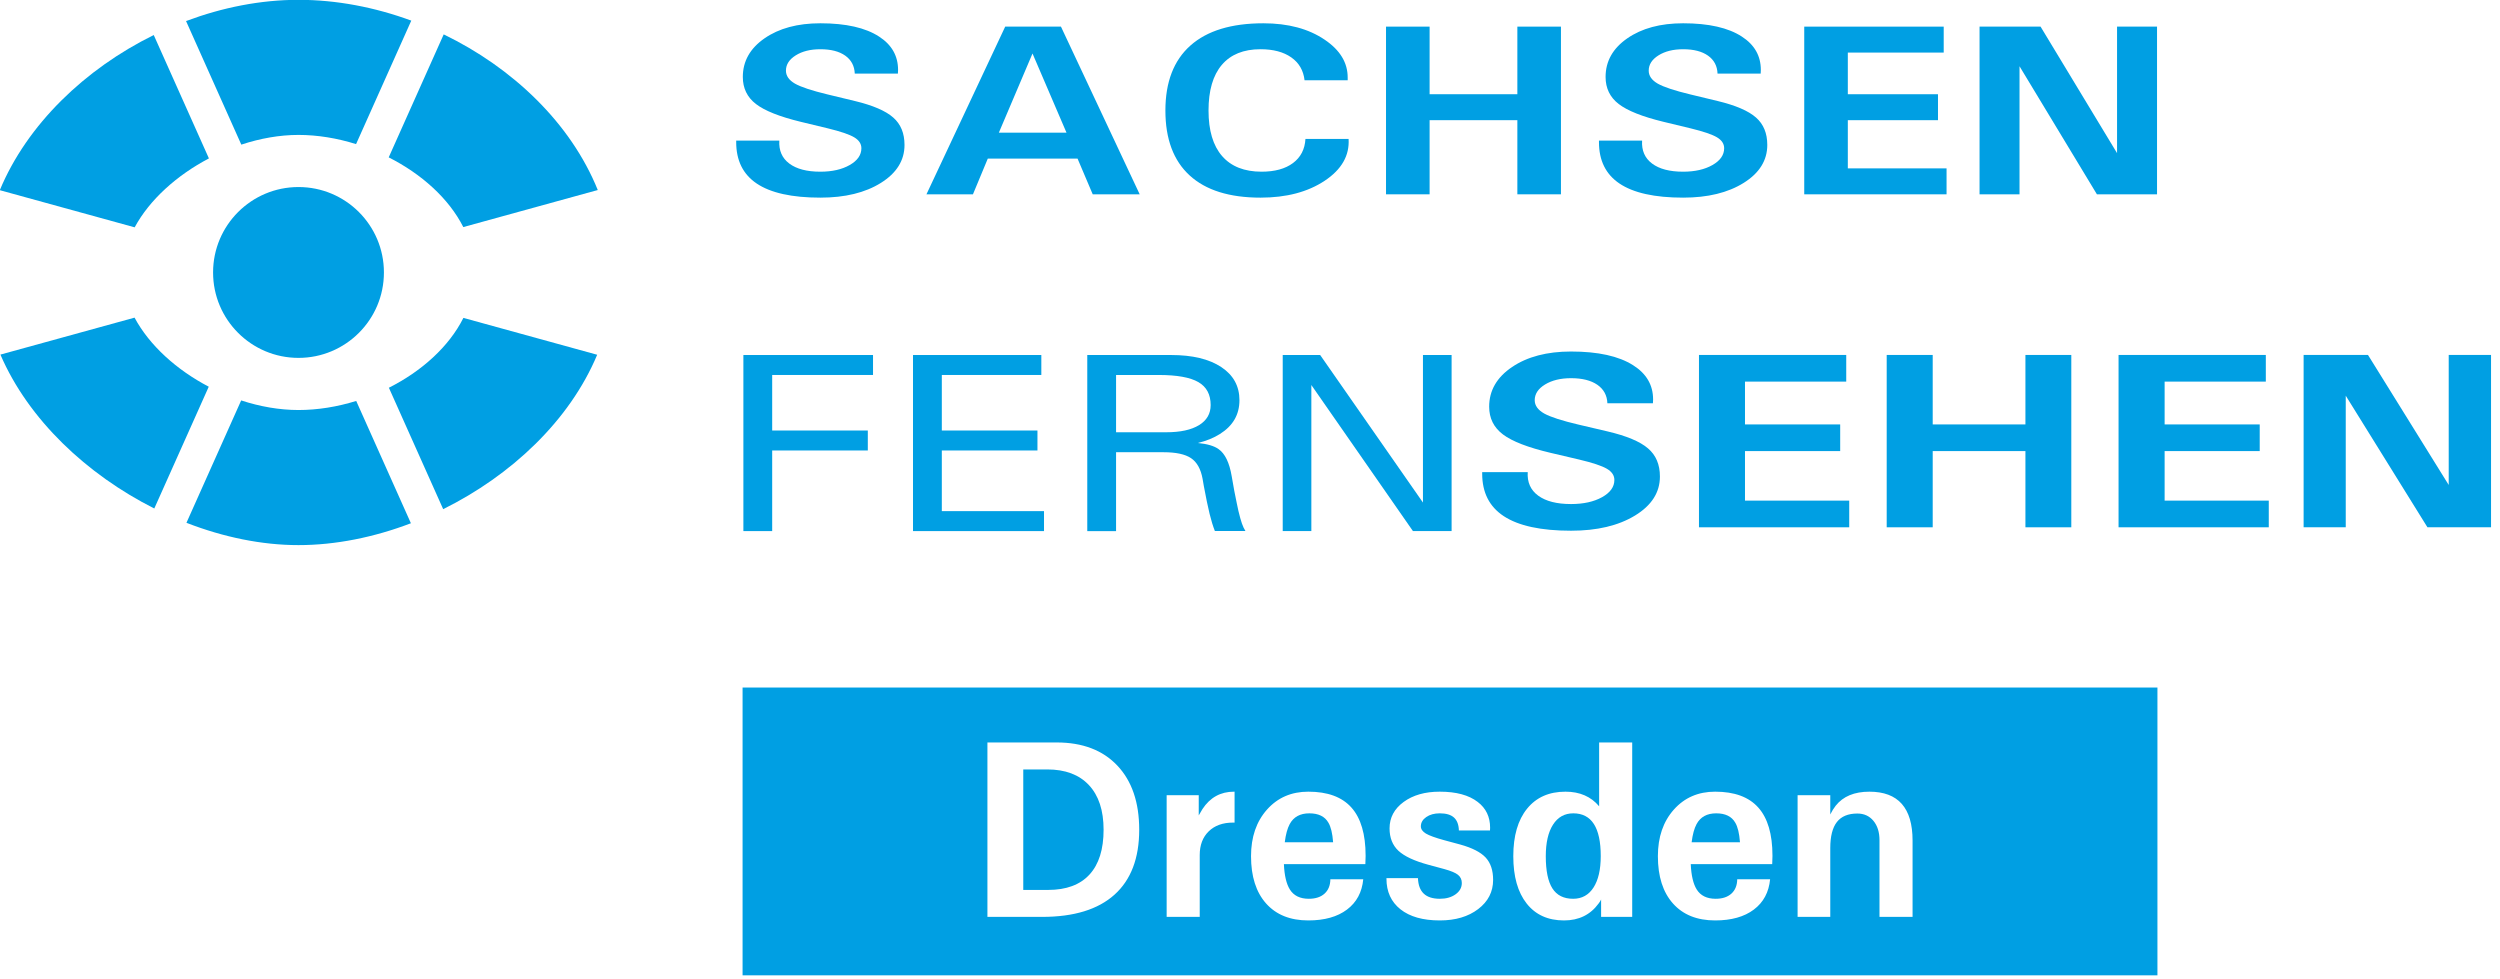 <svg width="800" height="313.28" version="1.1" viewBox="0 0 800 313.28" xml:space="preserve" xmlns="http://www.w3.org/2000/svg">
<g transform="matrix(.063 0 0 .063 -17.331 -16.731)" fill="#009fe3">
	<g fill="#009fe3">
		<polygon class="st0" points="4709.5 2119.5 4709.5 2170.2 4197.3 2170.2 4197.3 2452.3 4683 2452.3 4683 2503 4683 2553.7 4197.3 2553.7 4197.3 2963.2 4124.5 2963.2 4051 2963.2 4051 2068.8 4709.5 2068.8"/>
		<polygon class="st0" points="5564.4 2119.5 5564.4 2170.2 5058.9 2170.2 5058.9 2452.3 5544.7 2452.3 5544.7 2503 5544.7 2553.7 5058.9 2553.7 5058.9 2861.8 5578 2861.8 5578 2912.5 5578 2963.2 4912.6 2963.2 4912.6 2068.8 5564.4 2068.8"/>
		<path class="st0" d="m5944 2461.2h254.62c71.76 0 127.35-12.04 166.72-36.14 39.41-24.08 59.12-58.11 59.12-102.06 0-53.65-20.85-92.55-62.54-116.63-41.65-24.1-108.97-36.14-201.94-36.14h-215.98zm-146.25-392.37h425.87c108.12 0 193.01 20.39 254.62 61.16 61.65 40.79 92.46 96.89 92.46 168.3 0 73.12-33.09 130.38-99.26 171.79-31.32 19.85-68.71 35.07-112.16 45.64 48.01 4.65 83.08 15 105.36 31.05 32.79 22.83 55.04 68.69 66.69 137.57 9.04 54.1 17.65 99.74 25.73 136.91l8.35 39.3c6.58 27.48 12.5 48.82 17.83 64.02 5.29 15.22 11.21 27.9 17.79 38.05h-155.21c-9.56-24.1-18.53-53.25-26.87-87.48-8.35-34.25-18.05-81.16-29.16-140.73l-6.47-37.41c-9.12-49.45-28.64-84.19-58.53-104.28-29.89-20.05-76.47-30.11-139.78-30.11h-241.02v400.63h-146.25v-894.41z"/>
		<polygon class="st0" points="6790.5 2068.8 6885.2 2068.8 6980.7 2068.8 7502.8 2818.2 7502.8 2068.8 7575.6 2068.8 7648.3 2068.8 7648.3 2963.2 7550.6 2963.2 7452 2963.2 6935.9 2221.2 6935.9 2963.2 6863.2 2963.2 6790.5 2963.2"/>
		<path class="st0" d="m8439.6 2313.9c-1.62-40.18-18.57-71.47-50.95-93.82-32.36-22.37-76.91-33.57-133.6-33.57-52.98 0-96.98 10.68-132.02 32-35.04 21.34-52.58 47.96-52.58 79.85 0 26.93 16.14 49.49 48.35 67.72 32.21 17.81 90.66 36.65 175.47 56.54l145.66 34.17c97.09 22.78 165.76 51.56 206.06 86.36 40.29 34.38 60.44 82 60.44 142.9 0 80.77-42.21 146.83-126.54 198.19-84.41 51.38-192.64 77.04-324.84 77.04-152.64 0-266.53-24.63-341.75-73.94-73.09-48.05-109.63-119.9-109.63-215.6v-8.07h231.31c-3.24 51.36 14.56 91.23 53.38 119.61 38.82 28.36 94.41 42.55 166.69 42.55 63.16 0 115.62-11.6 157.38-34.8 41.76-23.19 62.65-52.38 62.65-87.61 0-23.18-12.91-42.24-38.67-57.15-25.77-14.92-72.72-30.46-140.84-46.6l-145.66-34.17c-113.74-26.93-193.96-57.99-240.65-93.19-46.76-35.2-70.14-82.22-70.14-141.04 0-82.02 38.82-149.2 116.47-201.61 77.64-52.41 177.49-78.6 299.47-78.6 137.02 0 242.05 23.2 315.14 69.59 67.72 42.66 101.58 100.64 101.58 173.96l-0.81 19.27h-231.37z"/>
		<polygon class="st0" points="9652.8 2136.2 9652.8 2203.9 9138.5 2203.9 9138.5 2421.4 9622.1 2421.4 9622.1 2489.1 9622.1 2556.8 9138.5 2556.8 9138.5 2808.4 9668 2808.4 9668 2876.2 9668 2943.9 8904.8 2943.9 8904.8 2068.5 9652.8 2068.5"/>
		<polygon class="st0" points="10092 2421.4 10563 2421.4 10563 2068.5 10680 2068.5 10796 2068.5 10796 2943.9 10680 2943.9 10563 2943.9 10563 2556.8 10092 2556.8 10092 2943.9 9975.2 2943.9 9858.3 2943.9 9858.3 2068.5 9975.2 2068.5 10092 2068.5"/>
		<polygon class="st0" points="11784 2136.2 11784 2203.9 11270 2203.9 11270 2421.4 11753 2421.4 11753 2489.1 11753 2556.8 11270 2556.8 11270 2808.4 11799 2808.4 11799 2876.2 11799 2943.9 11036 2943.9 11036 2068.5 11784 2068.5"/>
		<polygon class="st0" points="12303 2068.5 12139 2068.5 11976 2068.5 11976 2943.9 12083 2943.9 12190 2943.9 12190 2275.4 12605 2943.9 12766 2943.9 12928 2943.9 12928 2068.5 12820 2068.5 12713 2068.5 12713 2728.9"/>
	
	
		
			<path class="st0" d="m4616.8 639.59c-1.54-39.08-17.65-69.52-48.27-91.27-30.66-21.76-72.83-32.65-126.58-32.65-50.15 0-91.84 10.37-125 31.12-33.2 20.77-49.78 46.65-49.78 77.68 0 26.21 15.26 48.16 45.81 65.9 30.48 17.33 85.84 35.66 166.17 55l137.94 33.25c91.95 22.17 156.98 50.18 195.11 84.02 38.16 33.46 57.24 79.8 57.24 139.04 0 78.58-39.96 142.88-119.85 192.84-79.89 49.98-182.42 74.96-307.64 74.96-144.48 0-252.38-23.97-323.63-71.95-69.21-46.75-103.8-116.67-103.8-209.76v-7.87h219.06c-3.01 49.98 13.82 88.77 50.59 116.38 36.76 27.61 89.37 41.41 157.79 41.41 59.85 0 109.56-11.29 149.11-33.86 39.52-22.57 59.3-50.97 59.3-85.24 0-22.57-12.21-41.1-36.65-55.61-24.37-14.52-68.82-29.63-133.38-45.35l-137.94-33.25c-107.72-26.19-183.69-56.41-227.88-90.68-44.28-34.25-66.41-79.98-66.41-137.22 0-79.8 36.76-145.18 110.29-196.15 73.53-50.99 168.05-76.47 283.56-76.47 129.78 0 229.26 22.57 298.49 67.7 64.12 41.51 96.21 97.92 96.21 169.26l-0.81 18.73h-219.05z"/>
			<path class="st0" d="m5380.9 400.81h283.15l399.99 851.76h-238.6l-77.06-181.36h-455.91l-75.4 181.36h-236.17zm-32.24 538.62h343.56l-173.05-403.21h0.92z"/>
			<path class="st0" d="m7125.1 971.47c5.11 84.23-35.37 154.96-121.36 212.18-86.03 57.22-194.66 85.84-325.95 85.84-157.75 0-277.71-37.57-359.92-112.74-82.2-75.16-123.27-185.09-123.27-329.77 0-144.67 42.35-254.7 127.09-330.07 84.7-75.35 208.23-113.03 370.58-113.03 125.7 0 229.52 27.79 311.46 83.42 78.38 52.79 117.28 117.28 116.76 193.43v12.7h-219.04c-5.62-49.96-28.16-88.77-67.57-116.38-39.45-27.59-91.47-41.4-156.1-41.4-85.99 0-151.5 26.51-196.54 79.48-45.07 53-67.57 130.27-67.57 231.83s23.01 178.75 69.12 231.54c46.03 52.79 112.79 79.19 200.36 79.19 67.13 0 120.29-14.61 159.52-43.84 39.15-29.21 60.29-70.02 63.34-122.41h219.09z"/>
			<path class="st0" d="m7315.2 400.81h221.36v343.37h445.76v-343.37h221.4v851.76h-221.4v-376.61h-445.76v376.61h-221.36z"/>
			<path class="st0" d="m8999.1 639.59c-1.51-39.08-17.61-69.52-48.27-91.27-30.66-21.76-72.83-32.65-126.54-32.65-50.15 0-91.84 10.37-125 31.12-33.23 20.77-49.78 46.65-49.78 77.68 0 26.21 15.22 48.16 45.77 65.9 30.48 17.33 85.84 35.66 166.17 55l137.94 33.25c91.95 22.17 157.02 50.18 195.11 84.02 38.16 33.46 57.28 79.8 57.28 139.04 0 78.58-40 142.88-119.85 192.84-79.92 49.98-182.42 74.96-307.64 74.96-144.52 0-252.42-23.97-323.67-71.95-69.19-46.75-103.78-116.67-103.78-209.76v-7.87h219.08c-3.05 49.98 13.79 88.77 50.59 116.38 36.76 27.61 89.34 41.41 157.79 41.41 59.85 0 109.52-11.29 149.08-33.86 39.52-22.57 59.3-50.97 59.3-85.24 0-22.57-12.21-41.1-36.62-55.61-24.41-14.52-68.86-29.63-133.38-45.35l-137.94-33.25c-107.72-26.19-183.71-56.41-227.9-90.68-44.3-34.25-66.43-79.98-66.43-137.22 0-79.8 36.76-145.18 110.29-196.15 73.53-50.99 168.08-76.47 283.6-76.47 129.78 0 229.26 22.57 298.45 67.7 64.12 41.51 96.21 97.92 96.21 169.26l-0.77 18.73h-219.09z"/>
			<path class="st0" d="m9439.5 1252.6v-851.76h708.37v131.8h-487.05v211.58h458v131.78h-458v244.83h501.53v131.78h-722.85z"/>
			<path class="st0" d="m10533 1252.6h-203.04v-851.76h309.92l388.52 642.59v-642.59h203.08v851.76h-305.36l-393.12-650.46z"/>
		
	
	
		
			<path class="st0" d="m1500.8 1000.2c95.49-31.61 194.42-49.31 290.45-49.31 96.7 0 196.35 16.5 292.45 46.64l280.48-627.23c-185.16-68.14-380.57-105.62-572.93-105.62-191.74 0-386.5 38.53-571.12 107.86z"/>
			<path class="st0" d="m959.13 1420.3c75.85-140.45 214.45-264.75 377.12-350.1l-280.21-626.61c-348.91 171.73-643.05 453.9-781.92 787.99z"/>
			<path class="st0" d="m2249.5 1064.9c164.86 83.39 304.64 207.3 378.84 354.04l683.02-188.18c-137.34-340.05-432.18-620.88-782.54-790.51z"/>
			<path class="st0" d="m1335.4 2229.8c-163.2-85.35-301.41-209.96-376.83-350.83l-681.34 187.72c141.88 329.85 438.88 609.17 781.56 781.68z"/>
			<path class="st0" d="m2628.9 1880.3c-73.77 147.19-213.13 271.38-378.53 354.75l275.77 616.71c344.13-170.44 641.89-448.53 782.24-784.25z"/>
			<path class="st0" d="m2084.4 2302.1c-95.91 29.81-195.68 46.12-293.14 46.12-96.78 0-195.85-17.49-291.15-48.76l-277.98 621.63c187.12 72.78 382.2 113.34 569.13 113.34 187.54 0 383.3-39.47 570.98-111.01z"/>
		
		<path class="st0" d="m1357.4 1649.5c0 239.63 194.26 433.88 433.86 433.88 239.66 0 433.9-194.25 433.9-433.88s-194.24-433.88-433.9-433.88c-239.61 0-433.86 194.25-433.86 433.88"/>
	
	
		<path class="st0" d="m8266.3 4396.8c-44.03 0-78.3 19.14-102.81 57.41-24.53 38.28-36.78 91.69-36.78 160.22 0 74.03 11.2 128.59 33.64 163.7 22.42 35.13 57.53 52.67 105.31 52.67 44.44 0 78.91-19.02 103.44-57.08 24.52-38.06 36.78-91.36 36.78-159.92 0-72.33-11.64-126.58-34.91-162.75-23.27-36.16-58.16-54.25-104.67-54.25z"/>
		<path class="st0" d="m8992.2 4396.8c-46.61 0-79.78 18.17-99.5 54.48-11.75 21.56-20.16 52.39-25.19 92.52h245.59c-3.36-45.19-11.33-78.36-23.92-99.48-18.06-31.68-50.39-47.52-96.98-47.52z"/>
		<path class="st0" d="m6925.6 4396.8c-46.61 0-79.78 18.17-99.5 54.48-11.75 21.56-20.16 52.39-25.19 92.52h245.59c-3.36-45.19-11.33-78.36-23.92-99.48-18.06-31.68-50.39-47.52-96.98-47.52z"/>
		<path class="st0" d="m5594.6 4173.8h-121.96v612h126.36c92.2 0 162.19-25.98 209.97-77.98s71.67-127.89 71.67-227.7c0-98.13-24.84-173.7-74.5-226.75-49.67-53.04-120.18-79.57-211.54-79.57z"/>
		<path class="st0" d="m4046.9 3757.8v1462h7186.6v-1462zm1889.2 1052.1c-83.64 75.25-206.16 112.88-367.56 112.88h-277.97v-886h351.55c131.63 0 234.45 39.2 308.45 117.59s111 186.97 111 325.72c0 144.63-41.83 254.56-125.47 329.81zm609.85-366.12h-7.56c-52.08 0-93.34 14.84-123.78 44.52-30.44 29.67-45.66 69.75-45.66 120.25v314.23h-168v-618h162.97v102.52l18.89-32.17c38.63-58.89 91.97-88.34 160-88.34h3.14zm665.56 170.67-1.27 40.33h-413.73c2.52 57.63 12.58 100.52 30.2 128.69 19.72 31.55 51.81 47.31 96.3 47.31 33.97 0 60.61-8.72 79.92-26.17 19.3-17.44 29.16-41.72 29.58-72.83h167c-6.28 65.89-33.83 117.2-82.64 153.92s-114.28 55.08-196.39 55.08c-91.75 0-163.19-28.66-214.3-86-51.13-57.33-76.67-137.45-76.67-240.38 0-97.02 27.02-175.88 81.08-236.58 54.05-60.69 124.02-91.05 209.92-91.05 98.05 0 171.06 26.89 219.03 80.66 47.97 53.78 71.97 135.28 71.97 244.5zm571.82 268.69c-50.55 38.44-115.45 57.64-194.73 57.64-86 0-152.69-18.86-200.09-56.58s-71.09-89.47-71.09-155.28v-3.14h160c1.25 35.22 11.08 61.52 29.48 78.91 18.41 17.41 45.61 26.09 81.58 26.09 32.22 0 58.89-7.56 80.02-22.72 21.13-15.14 31.69-34.28 31.69-57.42 0-17.23-6.52-31.11-19.55-41.64-12.56-10.09-35.59-19.77-69.08-29.03l-81.64-22.08c-71.19-19.31-121.84-43.05-151.98-71.2-29.84-28.13-44.77-65.94-44.77-113.41 0-54.59 23.8-99.33 71.39-134.2 47.59-34.86 108.7-52.3 183.34-52.3 83.86 0 148.23 17.42 193.11 52.23 41.92 31.91 62.89 75.55 62.89 130.92l-0.61 13.84h-158c-0.84-29.41-9.14-51.27-24.86-65.56-15.72-14.28-39.73-21.44-72.03-21.44-27.69 0-50.64 6.31-68.89 18.94s-27.36 28.41-27.36 47.34c0 13.91 8.59 26.11 25.78 36.63 17.16 10.09 47.94 21.25 92.34 33.45l81.66 22.05c60.72 16.81 103.84 38.86 129.39 66.16 25.22 27.31 37.84 65.11 37.84 113.41 0 60.5-25.28 109.95-75.83 148.39zm782.31 39.64h-157.94v-88.28c-3.36 7.13-7.55 13.84-12.56 20.13-41.89 57.44-100.53 86.16-175.92 86.16-81.25 0-144.5-28.66-189.73-86-45.23-57.33-67.84-137.45-67.84-240.38 0-103.31 23.34-183.75 70.05-241.3 46.69-57.55 111.72-86.33 195.08-86.33 72.44 0 129.41 24.73 170.88 74.2v-324.2h168v886zm712.45-308.33-1.27 40.33h-413.73c2.52 57.63 12.58 100.52 30.2 128.69 19.72 31.55 51.81 47.31 96.3 47.31 33.97 0 60.61-8.72 79.92-26.17 19.3-17.44 29.16-41.72 29.58-72.83h167c-6.28 65.89-33.83 117.2-82.64 153.92s-114.28 55.08-196.39 55.08c-91.75 0-163.19-28.66-214.3-86-51.13-57.33-76.67-137.45-76.67-240.38 0-97.02 27.02-175.88 81.08-236.58 54.05-60.69 124.02-91.05 209.92-91.05 98.05 0 171.06 26.89 219.03 80.66 47.97 53.78 71.97 135.28 71.97 244.5zm711.65 308.33h-168v-389.66c0-40.7-10.27-73.44-30.78-98.2-20.53-24.75-47.75-37.14-81.66-37.14-46.91 0-81.55 14.38-103.95 43.13-22.41 28.75-33.61 72.91-33.61 132.5v349.38h-166v-618h166v97.72c7.95-16.34 17.17-31.23 27.66-44.66 37.72-47.38 94.7-71.06 170.97-71.06 73.33 0 128.22 20.69 164.69 62.03 36.45 41.34 54.69 103.38 54.69 186.08v387.88z"/>
	</g>
</g>
</svg>
